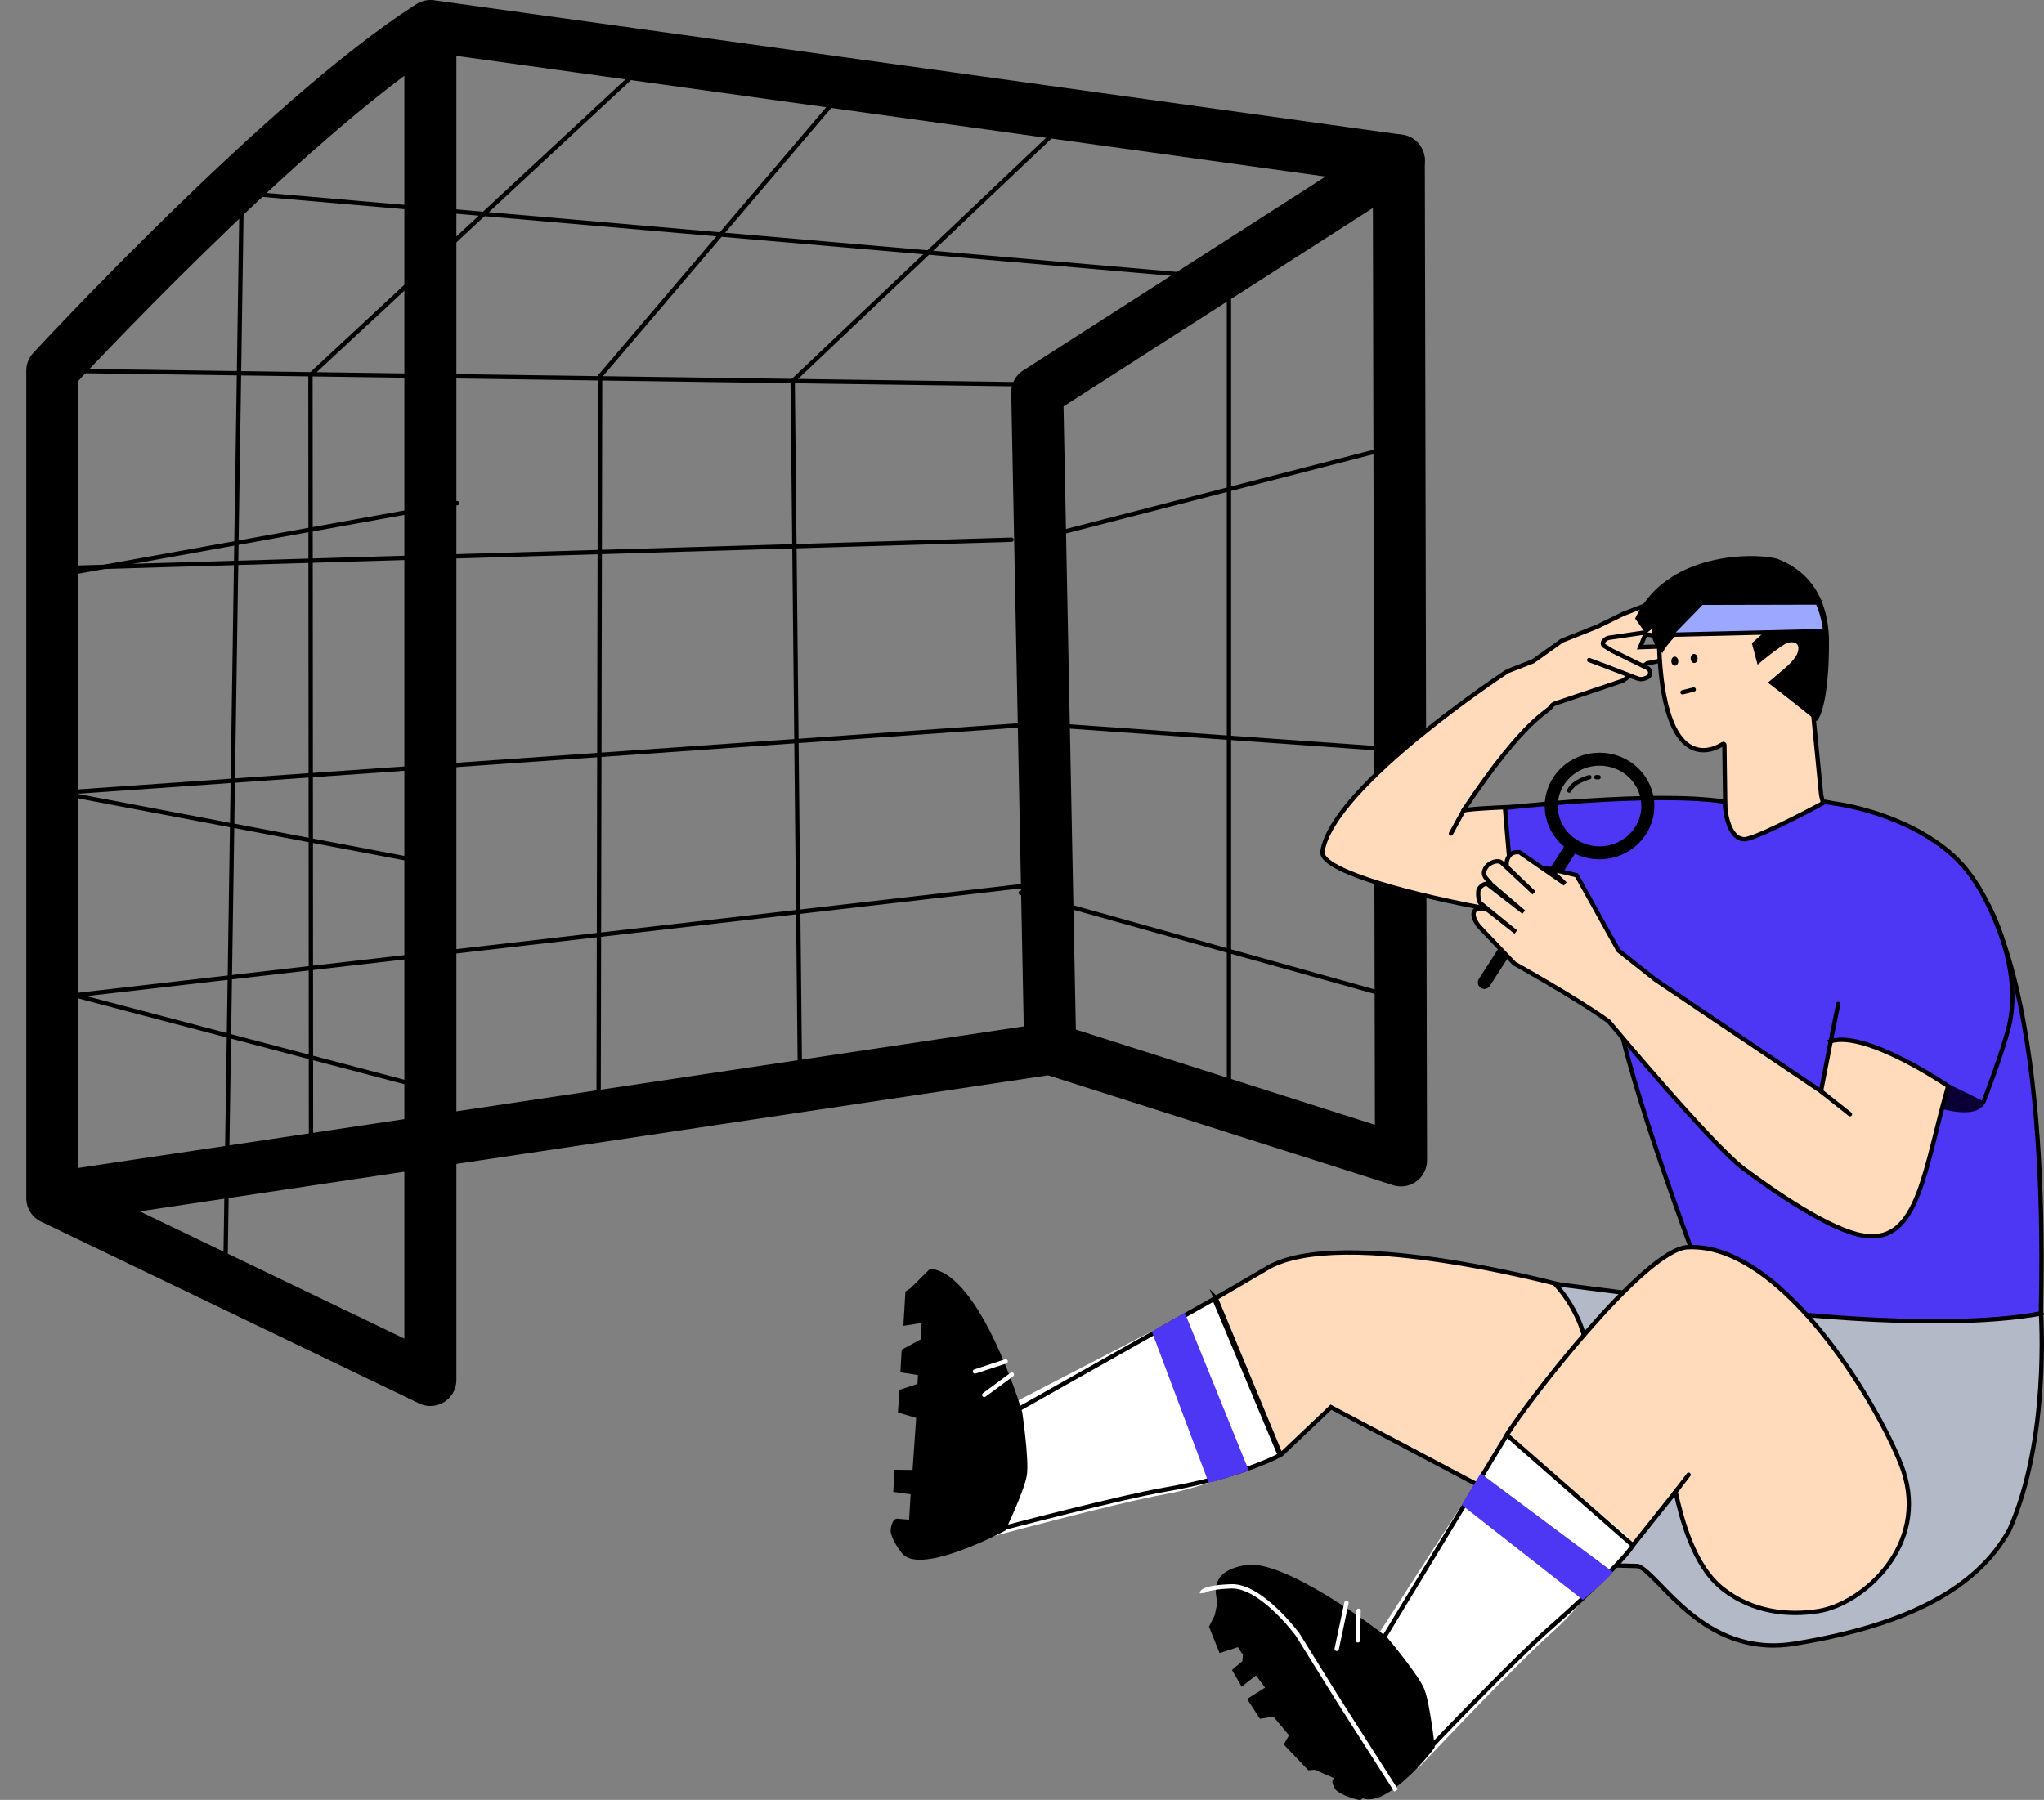 <?xml version="1.0" encoding="UTF-8"?><svg xmlns="http://www.w3.org/2000/svg" viewBox="0 0 471.47 415.24"><rect x="0" y="0" width="471.47" height="415.24" fill="#808080" stroke="none"/><g id="a"><path d="M12.06,276.42l230.18-34.48,80.92,25.77-.51-230.68L99.27,6v312.37l-87.21-41.95V85.51S65.88,27.27,99.27,6" fill="none" stroke="#000" stroke-linecap="round" stroke-linejoin="round" stroke-width="12"/><polyline points="242.24 241.94 239.25 90.52 322.65 37.02" fill="none" stroke="#000" stroke-linecap="round" stroke-linejoin="round" stroke-width="12"/><line x1="12.06" y1="85.51" x2="234.16" y2="88.64" fill="none" stroke="#000" stroke-linecap="round" stroke-linejoin="round"/><line x1="239.16" y1="167.06" x2="13.92" y2="182.91" fill="none" stroke="#000" stroke-linecap="round" stroke-linejoin="round"/><line x1="10.59" y1="131.18" x2="233.32" y2="124.51" fill="none" stroke="#000" stroke-linecap="round" stroke-linejoin="round"/><line x1="17.26" y1="229.62" x2="241.49" y2="203.76" fill="none" stroke="#000" stroke-linecap="round" stroke-linejoin="round"/><line x1="71.61" y1="86.52" x2="71.74" y2="268.95" fill="none" stroke="#000" stroke-linecap="round" stroke-linejoin="round"/><line x1="138.42" y1="86.79" x2="138.07" y2="258.71" fill="none" stroke="#000" stroke-linecap="round" stroke-linejoin="round"/><line x1="182.84" y1="87.91" x2="184.5" y2="247.1" fill="none" stroke="#000" stroke-linecap="round" stroke-linejoin="round"/><line x1="71.61" y1="86.52" x2="150.29" y2="13.39" fill="none" stroke="#000" stroke-linecap="round" stroke-linejoin="round"/><line x1="138.42" y1="86.79" x2="193.63" y2="21.92" fill="none" stroke="#000" stroke-linecap="round" stroke-linejoin="round"/><line x1="182.84" y1="87.91" x2="247.95" y2="26.16" fill="none" stroke="#000" stroke-linecap="round" stroke-linejoin="round"/><line x1="55.76" y1="44.51" x2="279.86" y2="63.97" fill="none" stroke="#000" stroke-linecap="round" stroke-linejoin="round"/><line x1="55.76" y1="44.51" x2="51.95" y2="295.5" fill="none" stroke="#000" stroke-linecap="round" stroke-linejoin="round"/><line x1="283.47" y1="253.22" x2="283.47" y2="58.94" fill="none" stroke="#000" stroke-linecap="round" stroke-linejoin="round"/><line x1="242.72" y1="123.37" x2="322.89" y2="102.71" fill="none" stroke="#000" stroke-linecap="round" stroke-linejoin="round"/><line x1="239.16" y1="167.06" x2="325.32" y2="173.17" fill="none" stroke="#000" stroke-linecap="round" stroke-linejoin="round"/><line x1="235.43" y1="205.97" x2="322.56" y2="230.32" fill="none" stroke="#000" stroke-linecap="round" stroke-linejoin="round"/><line x1="17.99" y1="131.87" x2="105.45" y2="116.08" fill="none" stroke="#000" stroke-linecap="round" stroke-linejoin="round"/><line x1="13.92" y1="182.91" x2="96.95" y2="198.68" fill="none" stroke="#000" stroke-linecap="round" stroke-linejoin="round"/><line x1="17.26" y1="229.62" x2="98.16" y2="250.91" fill="none" stroke="#000" stroke-linecap="round" stroke-linejoin="round"/></g><g id="b"><path d="M371.36,356.1l-3.93-20.76-10.79,11.96c-1.78,18.59,2.42,17.59,2.42,17.59l12.31-8.79Z"/><path d="M280.43,299.5l11.42-6.68c17.16-10.89,72.26,4.71,72.26,4.71,23.29,7.06,6.24,60.66,6.24,60.66l-63.35-33.54-11.45,10.87c-.06.06-.16.04-.2-.04l-14.93-35.99Z" fill="#ffdbbb" stroke="#000" stroke-miterlimit="10"/><path d="M347.63,154.9l5.96-2.33,6.7-4.77,8.16-3.24,5.96-2.93,9.9-3.81,7.58-1.01c.92-.12,1.72.69,1.63,1.64h0c-.05.48-.62,1.09-1.07,1.2l-5.79,1.2,6.03-1.42s.98-.36.81-1.36l6.6-2.4s1.22-.7,1.31,1.29c.02.43-.24.81-.62.95l-3.68,1.36-11.64,4.54,3.2,1.07c.47.13,1.02.68.95,1.18h0c-.11.82-.79,1.4-1.59,1.37l-8.51-1.1-1.2,2.97,12.16-.42c.6-.04,1.08.53.95,1.14l-.03.15c-.08.36-.36.64-.71.71l-10.76,2.15-5.6,4.01-15.59,5.24c-.38.13-.75.36-.95.71-.81,1.47-5.74,2.26-20.22,23.94-.02.03,0,.06.03.05,2.77-.9,41.15-1.85,41.76-1.04.25.08,16.74-1.04,16.69-.78l-3.1,11.25-1.55,17.07c-17.24,3.77-87.56-9.18-86.36-17.02,2.31-15.13,42.62-41.57,42.62-41.57Z" fill="#ffdbbb" stroke="#000" stroke-miterlimit="10"/><path d="M397.75,171.86l.38,27.75,26.29,1.93-4.35-18.1-1.83-18.62-9.66-7.35,9.82-8.02-4.02-4.75-6.57,2.31,2.28-5.45-5.37-1.51-13.54-1.93-8.5,10.83c1.05,29.95,12.44,24.16,14.68,22.71.17-.11.39,0,.39.21Z" fill="#ffdbbb" stroke="#000" stroke-linecap="round" stroke-miterlimit="10"/><path d="M470.78,303.03l-69.94,13.25c.04-.29-29.31-72.56-29.37-93.7l-20.57-1.16c-.87,1.03-3.76-35.03-3.76-35.03,0,0,34.15-3.98,50.67-1.43,0,0,.25,8.9,4.81,8.64,3.75-.64,18.43-8.61,18.43-8.61l1.99.37c.16,0,16.37,1.99,27.44,11.99,24.45,22.07,19.94,105.7,20.31,105.69Z" fill="#4e36f5" stroke="#000" stroke-miterlimit="10"/><path d="M457.97,254.29c-2.04,4.5-11.55,1.08-11.55,1.08l2.81-5.37,8.74,4.29Z" fill="#0b0035"/><path d="M402.84,301.85l-44.12-5.63c22.3,24.91-8.99,64.36-8.99,64.36l28.08.71c5.02,1.79,15.06,21.32,36.02,17.93,26.84-4.34,42.38-13.18,49.63-26.22,9.36-20.85,7.31-49.96,7.31-49.96-25.45,4.61-67.93-1.18-67.93-1.18Z" fill="#b3b9c6" stroke="#000" stroke-miterlimit="10"/><path d="M376.63,356.52l9.85-12.35c1.43,6.34,4.18,17.17,10.96,22.45s14.92,6.2,22.06,5.05c10.23-1.65,25.41-15.15,19.46-32.5-4.16-12.14-27.04-52.62-49.73-51.43-10.03.52-37.78,36.79-41.66,43.31-1.41,2.37,29.05,25.47,29.05,25.47Z" fill="#ffdbbb" stroke="#000" stroke-miterlimit="10"/><path d="M378.06,142.63c7.59-15.53,28.92-14,31.76-12.88s11.26,4.82,11.26,18.45-2.22,17.01-2.22,17.01l-10.03-7.35s5.8-4.75,6.55-6.95c1.2-3.56-2.26-3.97-3.38-3.48-1.74.78-6.14,4.51-6.14,4.51l-.86-3.28,6.22-5.52-9.31-3.79c-13.28.86-18.61,10.01-18.61,10.01-4.35-4.5,2.55-8.8,2.55-8.8l-6.04,4.48-1.72-2.42-.03.02Z"/><path d="M419.04,166.36l-11.08-8.88,1.94-1.77c2.17-1.79,4.22-3.61,4.71-5.06.33-.99.27-1.69-.19-2.12-.59-.54-1.84-.35-2.23-.18-1.34.61-4.61,3.17-5.82,4.19l-.97.81-1.31-4.97,5.63-4.99-7.96-3.24c-12.58.89-17.73,9.52-17.78,9.6l-.53.91-.73-.75c-1.26-1.31-1.82-2.74-1.63-4.26.03-.22.06-.45.13-.67l-1.59,1.18-2.47-3.46.21-.43c7.76-15.88,29.5-14.56,32.76-13.27,9.71,3.81,11.75,12.55,11.75,19.2,0,13.71-2.25,17.32-2.34,17.46l-.46.7-.03-.02ZM410.11,157.83l8.4,6.17c.59-1.63,1.75-6.04,1.75-15.78,0-8.94-3.62-14.91-10.75-17.71-2.92-1.15-23.18-2.17-30.53,12.07l.97,1.36,4.27-3.17c.62-.53,1.12-.83,1.16-.86l.89,1.32-1.07.78c-.99.83-2.39,2.26-2.58,3.87-.1.75.1,1.47.56,2.17,1.79-2.42,7.46-8.75,18.61-9.47h.18l10.68,4.34-6.81,6.04.41,1.59c1.42-1.16,4.05-3.24,5.36-3.83.88-.4,2.68-.38,3.83.64.67.61,1.32,1.77.64,3.81-.65,1.91-4.32,5.21-6.01,6.66h.03Z"/><path d="M419.27,139l-26.77.06-7.19,7.38,35.62-.85c.08.27-.06-3-1.67-6.6h.02Z" fill="#9ca7ff" stroke="#000" stroke-miterlimit="10"/><ellipse cx="386.31" cy="152.54" rx=".8" ry="1.05" transform="translate(-6.66 18.09) rotate(-2.66)"/><path d="M280.43,299.5l15,36.15c.13-.12-16.02,7.24-26.54,9.05-10.84,1.87-42.72,10.5-42.72,10.5l-12.36-21.2,66.62-34.51Z" fill="#fff"/><path d="M280.1,299.63l-53.53,30.21,2.45,23.32c3.6-.97,29.58-7.75,39.69-9.5,15.15-2.61,24.65-6.85,26.49-7.96l-15.11-36.06Z" fill="#fff" stroke="#000" stroke-miterlimit="10"/><path d="M342.38,226.65l20.05-31.15-20.05,31.15Z" fill="#ffdbbb" stroke="#000" stroke-linecap="round" stroke-linejoin="round" stroke-width="3"/><ellipse cx="368.95" cy="185.95" rx="11.14" ry="10.8" fill="none" stroke="#000" stroke-miterlimit="10" stroke-width="3"/><path d="M207.98,311.38l4.4-2.39.21-3.78-4.22.67.48-7.93,1.12-.72,4.55-4.5h.24c11.39,1.35,20.63,31.73,21.02,33.03l.03.1v.11s1.58,10.77,1.05,14.32-4.98,12.82-4.98,12.82l-.23.12c-1.99,1.04-19.5,10.06-23.54,5.17-2.37-2.87-2.66-4.96-2.68-5.1-.04-.03.14-3.02,1.56-2.93h0l2.7.23.36-5.86-4.01-.55.31-5.11,4.14.04.83-11.99-4.2-1.26.32-5.21,4.18-1.37.12-2.05-4.06-.63.3-5.22h0Z"/><path d="M265.84,307.61l12.94,34.45c1.26-.18,7.16-2,9.27-2.8l-14.76-36.4-7.62,4.32.18.43Z" fill="#4e36f5"/><path d="M231.96,314.09l-7.07,2.32,7.07-2.32Z" fill="#fff" stroke="#fff" stroke-linecap="round" stroke-linejoin="round"/><path d="M233.39,317.12l-6.36,4.7,6.36-4.7Z" fill="#fff" stroke="#fff" stroke-linecap="round" stroke-linejoin="round"/><ellipse cx="390.77" cy="151.91" rx=".8" ry="1.05" transform="translate(-6.63 18.3) rotate(-2.66)"/><path d="M457.62,253.95s4.28-11.13,5.77-17.16c3.26-13.22-4.68-27.87-4.68-27.87" fill="none" stroke="#000" stroke-linecap="round" stroke-miterlimit="10"/><path d="M422.27,240.24l-2.24,11.52-38.59-26c-.06-.11-.14-.19-.24-.24l-7.89-6.25-9.66-17.35-6.98-1.64c-.1-.77,4.34,3.62,4.34,3.62l-10.01-6.92c-.41-.66-2.16-.41-2.71.27s-.95,1.53-.68,2.77l6.23,5.98h0l-7.41-6.92c-.86-.86-2.83-.09-3.56.88-1.58,2.11.57,3.06,1.09,4.06l7.5,6.4h0l-8.27-6.39c-.67-.41-1.7.43-2.08,1.12-.22.41-.22,2.47.32,3.19l8.21,6.68h0l-6.43-5.07c-.26-.17-1.54-.37-1.85-.37-1.19,0-2.43,1.03-.37,3.95l8.3,8.76s14.9,8.31,21.79,13.36c0,0,23.89,28.64,31.22,34.06,6.85,5.07,19.96,14.28,27.81,15.39,12.53,1.77,13.73-15.54,19.26-34.52,0,0-18.85-12.93-27.12-10.36Z" fill="#ffdbbb" stroke="#000" stroke-miterlimit="10"/><path d="M366.56,152.28c1.35.46,8.77,3.33,11.1,4.23.48.19,1.02.23,1.52.08.35-.1.63-.22.86-.34.84-.47.79-1.7-.08-2.13l-8.04-3.95-1.83-1.11c-.43-.26-.49-.85-.14-1.2l.27-.27c.25-.24.56-.4.9-.45l7.9-1.17" fill="#ffdbbb" stroke="#000" stroke-linecap="round" stroke-miterlimit="10"/><line x1="389.49" y1="340.23" x2="386.01" y2="344.79" fill="none" stroke="#000" stroke-linecap="round" stroke-miterlimit="10"/><path d="M347.57,331.05l28.37,23.88s-9.86,14.55-17.87,21.61c-8.25,7.27-30.9,31.32-30.9,31.32l-21.63-11.59,42.03-65.21Z" fill="#fff"/><path d="M347.57,331.05l-33.34,54.97,14.3,18.58c2.56-2.72,21.15-22.09,28.84-28.88,11.54-10.16,18.27-17.29,19.25-19.2l-29.05-25.47Z" fill="#fff" stroke="#000" stroke-miterlimit="10"/><path d="M337.2,347.22l27.91,21.89c.97-.81,5.57-4.65,6.94-6.43l-30.51-22.75-4.19,6.98-.15.3Z" fill="#4e36f5"/><path d="M328.47,389.54c-1.41-3.3-8.39-11.64-8.39-11.64l-.05-.1-.08-.07c-1.01-.9-23.85-18.46-32.88-16.63-3.87.78-7.94,2.39-6.25,8.55l-.63,3-1.32,2.63,2.44,6.11,4.17-1.37c.5.27.64,1.29,1.23,1.58h0l-.14,1.65-2.41,2.01,2.24,3.87,3.3-2.6,2.11,2.82-4.16,2.61,2.97,4.58,3.1-.5,3.61,4.31-1.22,2.11,5.66,5.96,1.49-.12,4.52,1.96h0c-1.18.62.35,2.74.4,2.75.1.09,1.51,1.37,5.03,2.19.59.14.94,0,1.1-.35.14.07.28.13.46.17,5.64,1.41,15.39-10.65,16.04-11.74l.13-.22s-1.12-10.36-2.47-13.52Z"/><path d="M310.58,369.79l-2.25,10.61,2.25-10.61Z" fill="#fff" stroke="#fff" stroke-linecap="round" stroke-linejoin="round"/><path d="M313.37,371.62l-.15,6.82.15-6.82Z" fill="#fff" stroke="#fff" stroke-linecap="round" stroke-linejoin="round"/><path d="M277.25,367.55s-.22-1.32,6.72-1.57c6.95-.25,15.33,11.11,15.33,11.11l9.08,14.62,13.64,21.37" fill="none" stroke="#fff" stroke-miterlimit="10"/><path d="M361.97,182.39c.96-2.18,4.64-3.09,4.64-3.09" fill="none" stroke="#000" stroke-linecap="round" stroke-linejoin="round"/><line x1="368.2" y1="179.3" x2="368.74" y2="179.31" fill="none" stroke="#000" stroke-linecap="round" stroke-miterlimit="10"/><path d="M334.68,192.3l2.91-5.32" fill="#ffdbbb" stroke="#000" stroke-linecap="round" stroke-miterlimit="10"/><line x1="420.03" y1="251.76" x2="426.71" y2="257.05" fill="#ffdbbb" stroke="#000" stroke-linecap="round" stroke-miterlimit="10"/><line x1="422.27" y1="240.24" x2="424.01" y2="231.62" fill="none" stroke="#000" stroke-linecap="round" stroke-miterlimit="10"/><line x1="388.09" y1="159.72" x2="390.67" y2="159.08" fill="none" stroke="#000" stroke-linecap="round" stroke-miterlimit="10"/></g></svg>